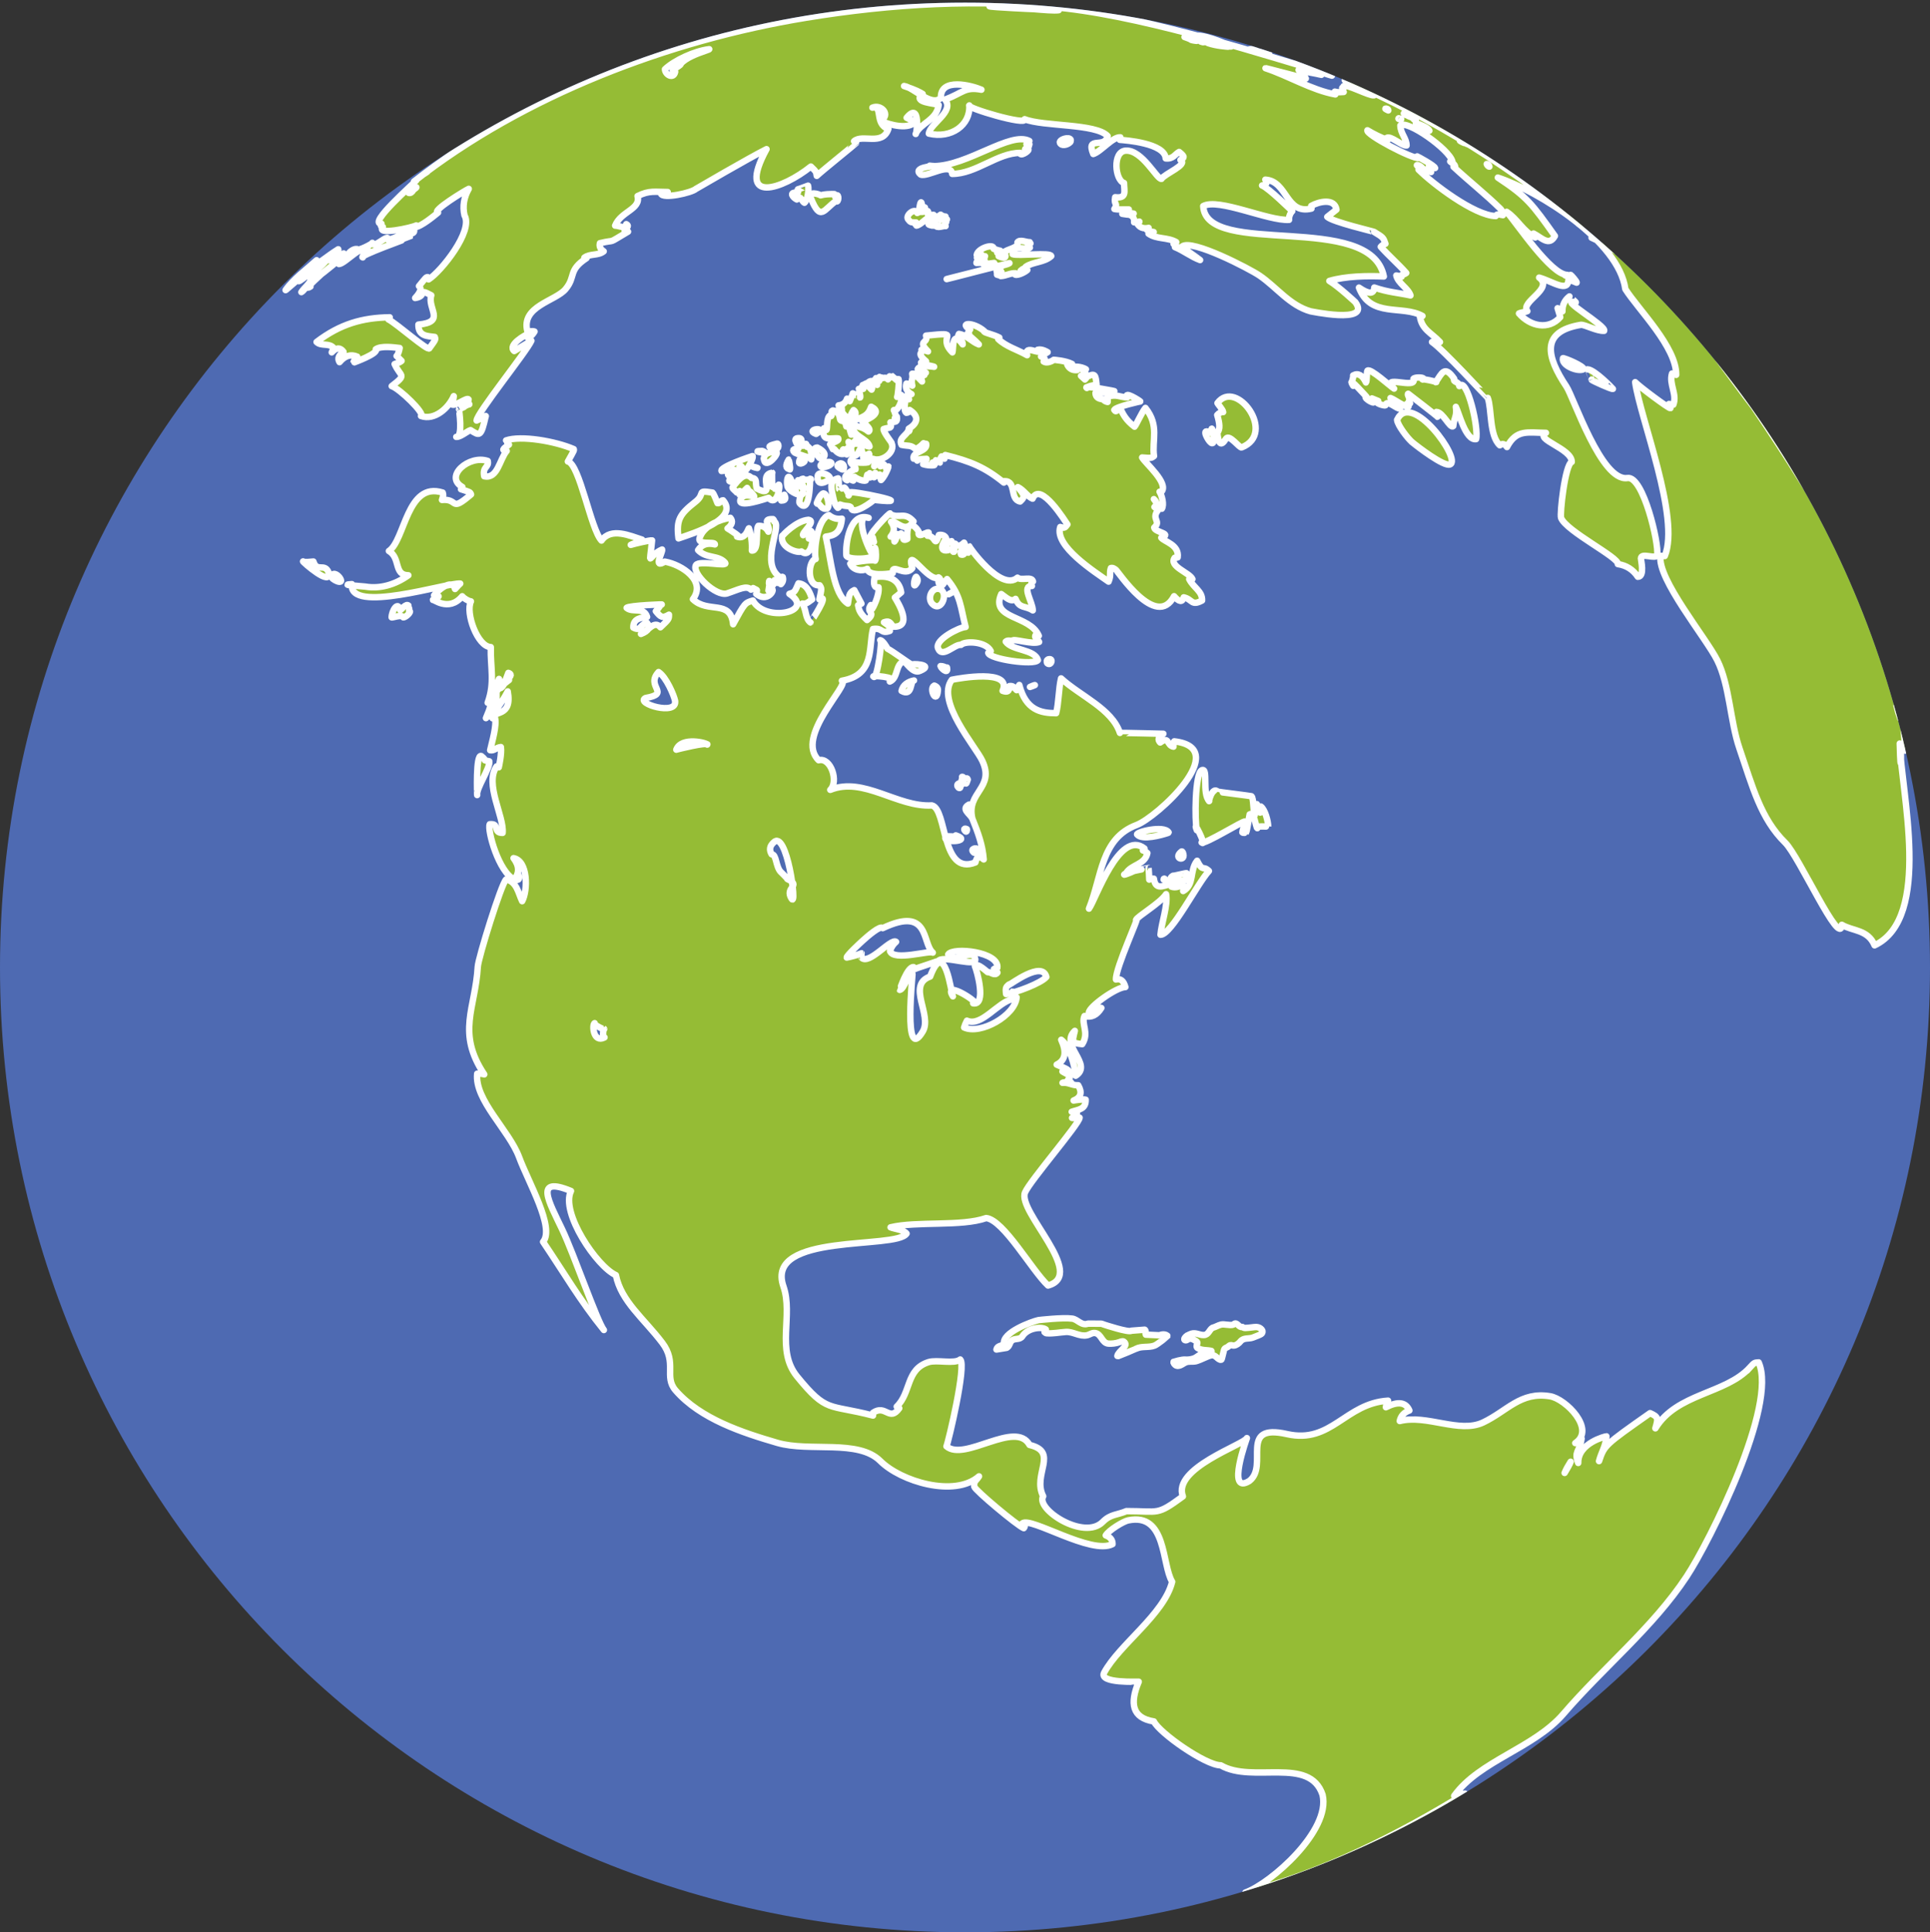 <?xml version="1.0" encoding="utf-8"?>
<!-- Generator: Adobe Illustrator 16.2.0, SVG Export Plug-In . SVG Version: 6.00 Build 0)  -->
<!DOCTYPE svg PUBLIC "-//W3C//DTD SVG 1.1//EN" "http://www.w3.org/Graphics/SVG/1.1/DTD/svg11.dtd">
<svg version="1.1" id="Layer_1" xmlns="http://www.w3.org/2000/svg" xmlns:xlink="http://www.w3.org/1999/xlink" x="0px" y="0px"
	 width="300px" height="300.41px" viewBox="-54.844 -56.043 300 300.41" enable-background="new -54.844 -56.043 300 300.41"
	 xml:space="preserve">
<rect x="-54.844" y="-56.043" width="300" height="300.41" fill="#333333" stroke="none"/>
<g>
	<defs>
		<path id="SVGID_1_" d="M245.156,94.37c0,82.839-67.157,149.997-149.999,149.997c-82.845,0-150.001-67.157-150.001-149.997
			c0-82.845,67.157-150.003,150.001-150.003C177.998-55.634,245.156,11.525,245.156,94.37z"/>
	</defs>
	<use xlink:href="#SVGID_1_"  overflow="visible" fill="#4E6AB2"/>
	<clipPath id="SVGID_2_">
		<use xlink:href="#SVGID_1_"  overflow="visible"/>
	</clipPath>
	
		<path clip-path="url(#SVGID_2_)" fill="#95BC35" stroke="#FFFFFF" stroke-linecap="round" stroke-linejoin="round" stroke-miterlimit="10" d="
		M118.841,154.761c0.151-0.817,1.93-1.585,0.98-2.235c-0.158-0.101-0.471,0.014-0.658,0.087c-0.541,0.203-1.265,0.271-1.701,0.232
		c-1.054-0.089-1.073-1.48-2.063-1.648c-0.485-0.085-0.852,0.261-1.292,0.352c-1.151,0.235-2.134-0.588-3.261-0.522
		c-1.002,0.065-1.987,0.283-2.998,0.207c-0.112-0.009-0.251-0.085-0.325-0.171c0.06-0.146,0.173-0.266,0.192-0.424
		c-0.626-0.47-2.794-0.269-3.638,1.056c-0.395,0.619-1.189,0.262-1.665,0.692c-0.309,0.283-0.302,0.768-0.648,1.021
		c-0.036,0.027-0.082,0.068-0.124,0.09l-1.597,0.262c0.146-0.637,0.823-0.52,1.185-0.841c-0.402-1.798,4.352-3.516,5.352-3.73
		c0.029-0.006,3.781-0.437,5.232-0.234c0.872,0.109,1.445,1.168,2.473,0.778l2.043,0.014c0.126,0.024,0.129,0.024,0.417,0.132
		c0.036,0.017,3.902,1.295,4.264,0.959l2.085-0.162c0.046,0.01,0.173,0.143,0.129,0.472c-0.017,0.088-0.007,0.221,0.037,0.302
		l2.101,0.095c0.006,0,0.778-0.334,1.242,0.068c-0.01,0.034,0.01,0.08,0.004,0.11c-0.004,0.009-1.525,1.245-1.972,1.419
		c-0.939,0.37-2.004,0.028-2.926,0.519c-0.01,0.008-2.59,1.083-2.73,1.119C118.94,154.785,118.881,154.769,118.841,154.761z
		 M132.205,154.302c-0.544,0.182-0.932,0.629-1.454,0.84c-0.05,0.017-0.116,0.041-0.168,0.054c-0.512,0.163-1.035,0.15-1.178,0.133
		c-0.473-0.056-1.809,0.329-1.818,0.334c-0.032,0.137-0.032,0.137,0.046,0.257c0.271,0.402,0.516,0.383,0.648,0.375
		c0.025-0.007,0.066-0.009,0.096-0.015c0.405-0.056,0.695-0.343,1.051-0.504c0.531-0.246,1.112-0.063,1.653-0.202
		c0.073-0.02,0.17-0.055,0.239-0.078c0.548-0.187,1.064-0.466,1.602-0.674c0.692-0.268,0.936-0.233,1.387,0.186
		c0.153,0.135,0.461,0.415,0.671,0.339c0.08-0.026,0.08-0.026,0.435-1.5c0.089-0.368,0.465-0.365,0.682-0.56
		c0.217-0.198,0.281-0.256,0.614-0.171c0.332,0.085,0.692-0.054,1.066-0.402c0.056-0.062,0.136-0.144,0.189-0.205
		c0.512-0.641,1.313-0.358,1.95-0.611c1.422-0.552,1.422-0.552,1.485-0.922c0.031-0.193-0.355-0.814-1.236-0.707
		c-1.584,0.192-1.584,0.192-1.899-0.018c-0.539,0.164-0.831-0.868-1.312-0.429c-0.088,0.073-0.225,0.199-1.107,0.083
		c-0.416-0.052-0.604-0.073-0.874-0.024c-0.469,0.106-0.869,0.388-1.329,0.499l-0.007,0.006c0,0-0.003,0-0.025,0.009
		c-0.495,0.303-0.592,1.076-1.312,1.112c-0.655,0.042-1.255-0.422-1.929-0.212c-0.419,0.142-0.642,0.273-0.646,0.273
		c-0.314,0.197-0.573,0.533-0.443,0.691c0.075,0.094,0.272,0.112,0.479-0.034c0.207-0.146,0.487-0.255,1.019,0.045
		c0.56,0.316,0.537,0.396,0.441,0.685c-0.038,0.115-0.141,0.419,0.076,0.563c0.658,0.426,1.434,0.293,2.152,0.455
		c0.006,0.013,0.02,0.044,0.029,0.059C133.116,154.417,132.617,154.166,132.205,154.302z M-1.953,33.897
		C-2.15,33.514-3,32.715-3.315,33.552C-3.506,34-1.289,35.025-1.953,33.897C-1.979,33.846-1.918,33.957-1.953,33.897z M-3.784,32.9
		c-0.641-1.46-1.796,0.085-2.344-1.644h-0.003c-0.351,0.021-1.381,0.177-1.603-0.018C-7.872,31.252-3.21,35.374-3.784,32.9
		C-3.807,32.848-3.778,32.927-3.784,32.9z M25.461,80.736c0.456,0.04,0.509-0.303,0.16-1.03c-0.121,0.331-0.236,0.662-0.355,0.994
		C25.365,80.703,25.39,80.703,25.461,80.736C25.599,80.798,25.39,80.703,25.461,80.736z M-1.569-15.487
		c-0.517,0.069-0.712,0.234-0.586,0.495c0.99-0.089,3.544-3.163,4.521-2.186c-0.025,0.563-0.88,0.528-0.818,1.15
		c-0.858-0.171,7.282-3.07,7.303-3.118c-0.041-0.062-0.041-0.062-0.2-0.112c-0.153-0.578,0.896-0.306,0.886-0.902
		c-1.612,0.14-2.563,1.091-4.066,1.395c0.159-1.149-2.274,1.537-2.44,0.476c0.343-0.029-2.374,1.449-2.403,0.963
		c-0.528-0.077-1.336,0.567-1.341,0.875c0.107,0.028,0.225,0.015,0.334,0.044C-0.453-16.218-1.261-15.666-1.569-15.487
		C-2.064-15.2-1.261-15.666-1.569-15.487z M169.76-35.985l0.608,0.349C170.147-35.764,169.918-35.894,169.76-35.985z
		 M169.574-36.091l0.186,0.106C169.671-36.036,169.598-36.078,169.574-36.091z M8.743,38.953c0.097,0-0.043-0.782-0.063-0.813
		c-0.392-0.496-1.193,0.717-1.331,0.665c-0.33-1.498-1.316,0.121-1.316,1.13c0.021,0.119,1.6-0.519,1.808,0
		C8.258,39.963,9.243,38.942,8.743,38.953C8.673,38.953,8.87,38.95,8.743,38.953z M-6.632-11.593
		c-0.011,0.048,0.005,0.079,0.05,0.094c-1.753,1.071,2.903-2.941,1.334-1.653c0.326-0.247,4.004-3.021,3.832-3.488
		c-0.497,0.533-1.095,0.891-1.793,1.072c0.065-0.122,0.208-0.205,0.223-0.362c-0.233,0.103-0.383,0.368-0.675,0.355
		c0.339-0.404,0.865-0.621,1.113-1.118c-0.077,0.024-0.137,0.083-0.225,0.075c0.419-0.166,0.589-0.39,0.508-0.673
		c-1.571,0.981-2.975,2.159-4.539,3.152c0.081-0.125,0.231-0.202,0.264-0.358c-0.222,0.168-0.222,0.168-0.267,0.188
		c0.003-0.005,0.443-0.542,1.181-1.277c-1.54,1.409-3.619,2.918-4.827,4.646c0.026-0.024,0.059-0.059,0.088-0.081
		c-0.01,0.015-0.022,0.037-0.032,0.054c1.768-1.535,1.768-1.535,2.233-1.865c-0.321,0.371-0.321,0.371-0.321,0.433
		c0.036-0.026,0.091-0.052,0.135-0.068c-0.013,0.045-0.029,0.099-0.047,0.139c0.367-0.066,2.913-2.247,2.981-2.307v-0.003
		c-0.018,0.014,1.29-1.026,1.409-1.063c-0.709,1-2.126,1.832-2.639,2.896c0.036-0.024,0.096-0.041,0.14-0.049
		c-0.022,0.054,0.002,0.081,0.075,0.08c-0.253,0.879-1.102,1.43-1.567,2.147C-7.515-10.887-7.171-11.822-6.632-11.593z
		 M155.413,3.792c-1.008-1.719,2.402,2.143,2.134,1.834c-0.739,0.123,2.117,1.787,0.863,0.272l0.978,0.399
		c-0.848,0.222,0.897,0.802,1.123,0.669c0.162-1.02,1.86,0.675,2.278,0.507c-0.396-0.708-1.096-0.78-1.495-1.637
		c0.672,0.243,2.236,1.458,2.809,1.319c-0.021-0.176-0.224-0.26-0.227-0.446c1.028,0.052-0.049-0.206,0.419-0.646
		c-0.358-0.833-0.358-0.833-0.254-0.89c0.127,0.105,4.738,3.625,4.579,3.604c-0.328-0.297-0.393-0.557-0.192-0.779
		c1.027,0.014,2.149,2.673,2.621,2.201c0.14-1.365,0.624-1.539,0.402-2.989c0.465,0.845,1.505,5.27,3.145,5.019
		c0.468-1.592-1.418-9.793-2.606-8.243c-0.152-0.856-0.997-0.516-0.797-1.148c-1.5-2.156-1.889-0.888-2.867,0.538
		c0.676,0-2.665-0.676-2.017-0.411c0.039-0.045,0.079-0.117,0.096-0.183c-0.181-0.197-1.39-0.195-1.548,0.077
		c0.661,1.744-5.342-0.819-3.002,1.514c-0.596-0.357-3.678-3.208-4.141-2.792c-0.148,0.134-0.063,1.673-0.235,1.838
		c-0.565-1.157-1.23-1.521-1.994-1.093C155.558,2.819,155.125,3.292,155.413,3.792C155.76,4.383,155.125,3.292,155.413,3.792z
		 M164.671,12.711c0.863,0.721,4.886,3.802,5.854,3.457c1.951-0.65-5.997-11.648-8.204-6.945
		C162.359,10.023,163.993,12.155,164.671,12.711C164.837,12.849,164.21,12.333,164.671,12.711z M188.109-0.356
		c-0.298,1.142,2.388,2.196,3.213,1.701C191.378,0.877,188.439-0.371,188.109-0.356C188.106-0.344,188.323-0.365,188.109-0.356z
		 M11.187-29.081c0.135-0.079,0.265-0.167,0.388-0.264C11.571-29.345,11.302-29.161,11.187-29.081z M11.133-29.046
		c0.008-0.005,0.034-0.022,0.054-0.036l-0.073,0.045L11.133-29.046z M239.957,53.666c0.154,0.686,0.353,1.359,0.595,2.02
		C240.252,54.578,240.206,54.438,239.957,53.666C239.96,53.676,240.206,54.438,239.957,53.666z M134.517-49.287
		c0.304,0.009,0.599,0.063,0.885,0.163c-0.306-0.041-0.612-0.067-0.92-0.08c0.013,0.034,0.069,0.034,0.064,0.083
		c1.587-0.87-1.52,0.035-0.922-0.252C133.19-49.642,134.747-49.273,134.517-49.287C134.833-49.265,134.309-49.3,134.517-49.287z
		 M192.58,3.021c0.026,0.088,3.035,1.475,3.286,1.397c0.018-0.006-2.875-3.042-3.972-3.042
		C191.895,1.368,192.443,2.719,192.58,3.021C192.585,3.037,192.509,2.865,192.58,3.021z M105.217-18.395
		c-0.482,0.048-1.551-0.503-1.908,0.033c0.301,0.892-1.705,1.032-2.189,1.608c0.231,0,0.888,1.268-0.736,0.538
		c0.194-0.242,0.118-0.427-0.229-0.554c0.464-0.293,0.464-0.293,0.469-0.302c0.064,0.066-0.841-0.227-1.007-0.282
		c0.102-0.906-2.48-0.106-2.639,0.948c0.256-0.011,0.507-0.094,0.766-0.038c-0.612,0.227-0.612,0.227-0.658,0.269
		c0.044,0.126-0.081,0.063-0.081,0.192c0.441,0.04,0.814-0.313,1.264-0.226c-0.197,0.189-0.593,0.083-0.669,0.451
		c0.2-0.011,0.384-0.098,0.584-0.086c-0.193,0.106-0.427,0.124-0.598,0.274c0.033,0.016,0.082,0.052,0.1,0.086
		c-0.5-0.06-0.749,0.046-0.749,0.318c0,0,1.188-0.038,1.473-0.05c-0.137,0.088-0.309,0.109-0.419,0.241
		c0.568-0.036,1.134-0.099,1.696-0.187c-0.075,0.132-0.222,0.187-0.318,0.301c0.181,0.06,0.354-0.067,0.534-0.015
		c-0.298-0.006-0.447,0.1-0.447,0.319c2.087-0.356-18.959,4.872,2.604-0.577c-0.449,0.29-1.041,0.249-1.47,0.591
		c0.015,0.006,0.038,0.018,0.054,0.028c-0.167,0.117-0.397,0.11-0.545,0.27c0.174,0.091,0.371-0.089,0.545,0.033
		c-0.446,0.24-0.446,0.24-0.569,0.355c0.247,0.051,0.506,0.024,0.751,0.1c-0.215,0.123-0.447,0.208-0.697,0.254
		c0.03,0.012,0.069,0.041,0.093,0.072c-0.029,0.029-0.065,0.062-0.085,0.095c0.202,0.111,0.438,0.041,0.646,0.114
		c-0.055,0.009-0.08,0.041-0.076,0.096c0.795-0.011,1.509-0.499,2.321-0.435c-0.124,0.051-0.124,0.051-0.186,0.098
		c0.173,0.452,1.603-0.221,2-0.606c-0.349-0.016-0.648,0.411-1.024,0.106c0.78-0.74,1.149-0.121,0.778-0.601
		c1.113-0.789,2.878-0.658,3.967-1.662c0.007-0.624-5.231,0.026-5.993-0.301c0-1.693,2.115-0.489,2.672-1.013
		c-0.298-0.088-0.298-0.088-0.36-0.181c0.063-0.238,0.305-0.311,0.45-0.477C105.197-18.354,105.304-18.295,105.217-18.395
		C105.168-18.39,105.23-18.38,105.217-18.395z M111.567-34.06c0.358-1.045-2.546-0.186-1.407,0.484
		C110.672-33.34,111.472-33.766,111.567-34.06C111.652-34.307,111.472-33.766,111.567-34.06z M86.411,10.599
		c-0.049,0.986-1.698,1.359-1.118,2.516c1.135,0.249,1.356-0.046,2.204,0.681c0.571-0.34,0.734-0.42,1.215-0.933
		c0.033,0.07,0.328,0.085,0.406,0.096c0.27,1.227-2.249,1.188-1.942,2.312c0.255-0.145,0.44-0.045,0.554,0.296
		c0.152-0.301,1.139-0.225,1.44-0.279c0,0.236,0,0.236-0.523,0.833c0.485,0.17,1.342,0.26,1.735,0.152
		c-0.109-0.096-0.225-0.269-0.271-0.402c0.145-0.008,0.345,0.05,0.471,0.127c-0.003-0.145,0.016-0.349,0.045-0.497
		c0.007,0,0.007,0,0.613,0.386c-0.036-0.285-0.052-0.399,0.269-0.971c0.111,0.132,0.301,0.282,0.455,0.358
		c0-0.176,0.054-0.417,0.122-0.575c3.871,0.959,6.154,1.883,9.108,4.288c0.022-0.068,0.059-0.16,0.085-0.229
		c1.95-0.041,0.746,2.845,2.45,3.168c0.943-0.863,0.525-1.079-0.354-2.238c0.932,0.459,1.465,1.464,2.285,1.798
		c1.175-2.882,5.225,3.751,5.418,4.002c-0.427,0.601-0.505,0.577-1.112,0.396c-0.988,2.964,5.401,6.999,7.509,8.499
		c0.426-1.019,0.087-1.307,0.358-2.111c0.291-0.046,0.291-0.046,0.739,0.239c0.284,0.114,6.286,9.459,9.082,4.136
		c0.797,0.915,1.297,0.974,1.5,0.176c1.392,0.31,1.146,1.411,2.853,0.495c0.064-1.468-1.297-1.938-1.997-3.323
		c0.148,0.018,0.347,0.015,0.497-0.008c-0.406-0.994-3.739-1.979-2.748-3.317c0.134,0.024,0.325,0,0.456-0.055
		c0.27-1.979-2.082-2.427-2.55-3.064c1.832-0.645-0.985-0.813-1.097-1.565c1.179-1.054-0.589-1.305,0.66-2.792
		c-0.2-0.155-0.443-0.238-0.625-0.417c0.403-0.278,0.374-0.685-0.087-1.222c0.534,0.399,0.415,1.337,1.236,1.494
		c0.386-0.591,0.033-2.018-0.349-2.641c0.083,0.008,0.199,0.017,0.28,0.024c1.233-1.34-2.579-4.527-2.992-5.35
		c1.415,0.13,1.487,0.068,1.844-0.217c-0.344-2.499,0.873-4.719-1.331-7.489c-0.57,0.665-1.482,2.742-1.694,2.917
		c-1.305-1-1.683-1.759-2.212-2.795c-0.556-0.058-0.544,0.756-0.936,0.186c0.271-0.506,4.207-1.373,4.044-1.311
		c-0.024-0.082-2.625-1.734-2.017-0.627c-1.229-0.046-1.733-0.579-3.064-0.089c-0.056,0.267,0.065,0.526,0.005,0.792
		c-0.173-0.02-0.412-0.125-0.551-0.248c0.056-0.05,0.125-0.117,0.178-0.163c-1.006,0.024-1.51-0.305-1.514-0.987
		c2.677-0.108,2.677-0.108,2.84-0.282c0.873,0.098-5.003-1.019-4.184-0.489c0.012-0.302,1.176-0.417,1.51-0.545
		c-0.166-1.505-0.198-1.821-1.517-1.199c-0.054,0.164-0.151,0.306-0.291,0.425c-0.046-0.029-0.046-0.029-0.614-0.57
		c0.479-0.011,0.479-0.011,0.731-0.216c-0.023-0.256-0.023-0.256-0.421-0.632c0.142-0.106,0.292-0.159,0.451-0.158
		c0-0.008-0.001-0.014,0.007-0.016c-0.394-0.254-1.321-0.515-2.031-0.352c0.22,0.16,0.479,0.277,0.671,0.474
		c-0.708,0.073-1.219-0.199-1.531-0.816c0.578-0.033,0.578-0.033,0.736-0.132c-1.034-0.535-2.836-0.648-2.853-0.648
		c-0.319,0.264-1.123,0.582-1.563,0.272c0.361-0.281,0.225-0.544-0.41-0.789c0.073-0.078,0.073-0.078,1.026-0.666
		c-0.01-0.003-0.872-0.561-1.536-0.378c0.688,0.994-2.18-0.96-1.65,0.847c-1.507-0.862-3.289-1.342-4.495-2.514
		c0.054-0.07,0.123-0.16,0.172-0.228c-0.887-0.481-2.628-0.818-2.328-0.989c-1.701-1.488-4.051-1.354-2.214-0.257
		c-0.267,0.191-0.321,0.402-0.165,0.632c-0.081,0.018-0.194,0.039-0.275,0.052c0.01,0.008,1.284,1.059,1.793,1.629
		c-1.097-0.416-1.874-1.438-3.089-1.632c-0.458,0.8,0.605,0.76,0.585,1.623c-1.737-2.41-1.41,0.736-1.6,1.243
		c-2.612-2.57,1.865-3.212-4.101-2.603c0.41,1.266-1.446,0.69,0.311,2.458c-0.334-0.124-0.684-0.161-1.018-0.26
		c0.583,0.409-1.083,0.291,0.71,1.795c-2.339,0.246,1.3,0.753,1.257,0.854c0.25,0.064-2.208-0.44-2.554,0.357
		c0.406,0.228,0.881,0.3,1.268,0.567c-0.199,0.037-0.275,0.154-0.228,0.352c-0.802-0.416-1.163-0.29-1.325-0.238
		c0.846,0.628,0.846,0.628,0.959,1.246c-1.212-1.241-1.212-1.241-1.533-1.206c0.169,0.972-0.225,0.783,0.016,1.857
		c-0.402-0.255-0.402-0.255-0.907-0.329c-0.233,0.672,0.028,1.222,0.787,1.647c-0.708,0.344-0.96-0.225-0.389,0.795
		c-0.119-0.106-0.318-0.213-0.476-0.218c-0.088,0.384-0.437,2.014,0.065,2.323c0.316-0.02,0.484-0.166,0.505-0.44
		C88.211,8.768,87.639,9.885,86.411,10.599C86.362,11.585,86.753,10.401,86.411,10.599z M133.107,11.158
		c-1.272-0.67-0.139,1.363,0.291,1.634c1.01,0.655,0.02-3.766,0.02-1.585C133.421,11.238,133.392,11.297,133.107,11.158
		C133.088,11.149,133.392,11.297,133.107,11.158z M86.292-21.979c0.384,0.515,0.45,0.512,1.254,0.518
		c0.313,0.813-0.629-0.125,0.165,0.235c0.033,0.112-0.078,0.166-0.101,0.257c0.737-0.122,1.54-1.289,2.164-1.289
		c-0.134,0.179-0.383,0.252-0.441,0.495c0.147,0.011,1.282-0.454,1.254-0.661c-0.222-0.094-0.407,0.154-0.313-0.218
		c-1.487,0.054,0.004,0.038-0.893-0.093c0.285-1.081-0.697-0.096-1.17-0.428c0.418-0.038,0.657-0.246,0.715-0.624
		c-0.145-0.139-0.272,0.129-0.427,0.073c0.03,0.143-0.118-2.295-0.482,0.372c0.254,0.104,0.16,0.24-0.283,0.407
		C87.372-23.805,85.891-22.595,86.292-21.979C86.365-21.881,86.285-21.989,86.292-21.979z M134.361,8.477
		c0.375,1.278,0.506,2.22,0.01,2.756c0.186,1.663,0.532,2.268,1.362,0.919c0.525-0.746,2.097,1.496,2.426,1.364
		c5.525-2.161-0.859-10.815-3.76-6.899c-0.021,0.063,0.886,1.078,0.886,1.406C134.955,7.991,134.591,8.191,134.361,8.477
		C134.448,8.773,134.472,8.339,134.361,8.477z M19.327,67.563c-0.214-0.955,2.094-4.288,1.882-5.249
		c-1.32-0.314-0.088,0.127-1.238-0.82C19.076,61.106,19.335,67.608,19.327,67.563C19.384,67.818,19.291,67.378,19.327,67.563z
		 M240.455,59.552c0.188,7.369,5.098,27.11-3.914,31.375c-1.042-2.49-3.447-2.2-5.091-3.195c-0.211,3.735-6.641-10.651-8.798-12.765
		c-3.818-3.743-5.076-8.697-7.119-14.673c-1.451-4.245-1.525-9.846-3.448-13.69c-1.744-3.488-9.372-12.686-8.814-16.224
		c0.197,0.008,0.462,0.02,0.658,0.024c2.431-5.91-3.836-21.486-4.598-27.034c0.698,0.735,5.223,4.103,5.472,4.045
		c-0.064-0.195-0.157-0.455-0.223-0.647c0.207,0.028,0.479,0.072,0.681,0.101c0.619-1.644-0.713-3.206-0.202-4.843
		c0.192,0.062,0.448,0.147,0.643,0.208c0.056-4.314-5.89-10.162-7.903-13.334c-1.008-7.477-13.518-15.244-19.819-17.332
		c4.556,3.007,5.298,4.055,8.872,9.076c-0.904,1.675-2.074,0.248-3.32-0.379c0.08,0.184,0.183,0.43,0.263,0.611
		c-1.876-0.909-2.76-2.886-4.452-3.99c1.55,1.723,6.868,9.809,9.433,9.809c-0.979-0.02,0.311,0.337,0.515-0.005
		c0.052,0,1.005,1.046,0.935,1.212c-0.434-0.16-0.854-0.349-1.261-0.567c0,2.233-2.401,0.396-4.564-0.22
		c2.35,1.757-2.998,3.745-1.833,5.216c-0.415,0.19-0.891,0.16-1.3,0.36c1.752,2.013,4.6,2.623,6.409,0.577
		c-0.031-0.15-0.031-0.15-0.409-1.396c0.236,0.13,0.537,0.329,0.753,0.492c-0.031-0.962,0.332-1.737,1.091-2.323
		c-0.004-0.001,1.117,0.969,0.973,0.93c-3.022-0.812,4.823,3.658,4.418,4.419c-1.136,0.067-2.998-0.979-3.604-0.932
		c-6.301,1.03-5.384,4.918-2.256,9.6c1.091,1.625,5.438,14.815,9.467,14.22c2.478-0.439,4.957,10.302,4.638,11.943
		c-0.155,0.796-2.525-0.454-2.525,0.575c-0.009,0.171,0.636,2.835-0.48,2.835c-0.738-1.113-1.774-1.772-3.108-1.976
		c0.24-1.011-8.046-5.124-8.822-7.182c-0.225-0.596,0.616-8.331,1.654-8.7c0.025-2.108-5.889-3.494-4.009-4.521
		c-2.817-0.015-4.581-0.615-6.059,2.211c-0.353-0.512-0.722-0.602-1.107-0.272c-1.658-1.478-1.242-5.707-1.879-7.372
		c-0.033,0.017-6.991-7.59-8.663-8.691c0.41-0.122,0.826,0.021,1.234,0.003c-1.311-1.42-2.813-1.917-3.116-3.96
		c0.119-0.027,0.278-0.062,0.401-0.088c-3.159-1.764-8.082,0.363-9.874-4.413c1.524,1.047,2.317,1.043,2.38-0.011
		c2.091,0.735,3.874,0.837,5.629,1.227c-0.375-1.155-1.934-1.864-2.206-3.1c0.251,0.039,0.583,0.116,0.824,0.186
		c-0.168-0.426,0.238-0.191,0.722-0.575c-1.351-1.512-2.655-2.611-3.962-4.073c0.156-0.207,0.478-0.395,0.727-0.469
		c-0.331-0.961-0.339-0.979-1.76-1.844c0.019-0.045-6.447-1.548-7.283-2.338c0.477-0.376,0.952-0.752,1.429-1.129
		c-0.277-1.805-2.712-1.265-3.918-0.577c0.01,0.125,0.029,0.292,0.039,0.416c-4.015,0.993-3.702-4.262-7.176-4.495
		c0.391,0.45,0.223,0.752-0.504,0.907c0.958,0.336,4.654,3.964,4.686,3.995c-0.313,0.289-0.557,0.929-0.495,1.347
		c-3.212,0.202-10.953-3.435-13.339-2.144c0.403,8.111,26.053,0.714,28.072,10.946c-2.576-0.109-5.908-0.061-8.468,0.697
		c1.458,0.878,4.031,3.29,4.041,3.301c2.552,3.521-7.333,1.318-6.93,1.43c-3.279-0.914-5.281-3.738-7.97-5.57
		c-1.501-1.026-10.509-5.721-12.016-4.524c0.856,0.795,1.867,1.396,2.784,2.113c-1.387-0.505-2.548-1.458-3.908-2.008
		c0,0,0,0,0.217-0.245c-0.129-0.075-0.3-0.174-0.429-0.248c0.125-0.082,0.29-0.194,0.415-0.282
		c-1.365-0.795-3.028-0.412-4.311-1.319c0.243-0.08,0.565-0.178,0.807-0.25c-0.871-0.145-0.871-0.145-1.212-0.499
		c0.127-0.044,0.295-0.106,0.422-0.151c-0.849,0.193-1.458-0.061-1.829-0.762c0.113-0.064,0.273-0.153,0.393-0.212
		c-0.241,0.062-0.577,0.114-0.824,0.111c0.106-0.892-0.505-1.331-1.833-1.318c1.188,0.205,1.342,0.137,1.766-0.038
		c-1.183-0.137-1.183-0.137-1.727-0.414c0.302-0.01,0.705-0.094,0.978-0.228c-0.751-0.029-1.506,0.065-2.247-0.075
		c0.635-0.941-0.132-0.536,0.123-1.833c1.872,0.23,1.392-0.942,1.376-2.209c-1.408-0.421-1.82-4.901,0.265-5.027
		c2.564-0.154,4.866,4.514,5.561,4.387c0.487-0.809,4.211-2.229,2.944-2.94c0.508-0.333,0.844-0.435-0.204-1.246
		c-0.647,0.341-0.908,1.127-2.088,1.005c-0.135-2.386-6.314-2.825-7.129-2.887l0.078-0.394c-1.21-0.081-3.015,2.226-4.208,2.597
		c-1.184-2.928,1.821-0.728,2.231-2.792c-1.802-1.969-9.992-1.463-12.896-2.618c0.44,1.077-9.202-1.791-8.604-2.149
		c0.2,3.059-2.815,5.222-6.29,4.386c0.188-1.587,4.035-3.415,2.517-5.293c2.807-1.03,3.034-2.024,5.656-1.531
		c-1.563-0.669-6.416-1.931-6.296,1.268c-1.44,1.475-4.227-1.631-5.728-1.841c1.903,0.622,2.496,0.992,2.894,1.235
		c-1.793,1.365,2.14,1.454,2.486,1.715c-0.338,2.417-2.825,2.757-3.581,4.502c0.148,0.305,0.848-5.248-1.399-2.517
		c1.047,0.535,0.787,0.263,1.314,0.562c-0.809,1.32-3.894,0.634-5.405-0.125c1.708-0.801,0.164-2.616-1.231-2.009
		c1.717-0.4,0.249,2.561,2.482,3.313c-0.915,2.704-4.068,0.736-5.332,1.906c0.149-0.025,0.256,0.072,0.319,0.292
		c-0.001,0.049-5.463,4.446-6.12,5.094c-0.098-0.663-0.098-0.663-0.916-1.45c-4.343,3.492-11.671,6.075-6.893-2.703
		c-2.668,1.334-10.986,6.188-10.986,6.188c-0.647,0.597-5.153,1.608-5.428,0.718c0.694-0.195,0.694-0.195,1.056-0.241
		c-1.981,0-2.851-0.286-4.687,0.632c0.549,2.057-2.61,2.369-3.483,4.591c0.631-0.004,1.646,0.613,1.729-0.228
		c0.904,0.442-1.17,1.118,0.275,1.165c-3.538,2.09-1.595,1.122-4.368,1.793c-0.135,0.502,0.06,0.925,0.585,1.268
		c-0.874,0.71-2.115,0.318-3.004,0.98c0.103,0.023,0.233,0.054,0.335,0.079c-2.935,1.929-1.613,2.847-3.259,4.814
		c-1.571,1.877-6.953,2.643-5.934,6.561c0.372,0.059,0.748-0.101,1.113,0.039c-0.53,0.869-0.886,0.872-1.146,0.876
		c0.086-0.187,0.217-0.43,0.333-0.604C26.769-3.973,24-2.383,25.093-1.47c0.888-0.533,1.776-1.067,2.664-1.6
		c-0.711,1.651-8.514,11.31-8.514,12.407c-0.16,0.021,1.591-0.607,1.419-0.708c-0.741,3.32-0.938,3.1-2.364,2.202
		c-0.523,0.155-1.583,1.102-2.222,1.048c1.1,0.124,0.411-4.321,0.429-4.285c-0.049,0.04,1.574-0.745,1.604-0.785
		c-0.16,0.216-0.206-0.964-0.117-0.74c-0.196-0.44-2.006,1.092-2.6,0.771c0.125-0.381,0.292-0.953,0.295-1.295
		c-0.8,1.857-2.972,3.818-5.088,3.087c0.695-0.353-3.378-4.296-4.556-4.646c2.443-1.89,1.39-1.35,0.453-3.429
		c0.807-0.28,0.807-0.28,1.079-0.495C7.302-0.178,7.08-0.464,6.801-0.699c0.26-0.233,0.413-0.879,0.478-1.237
		C6.353-2.047,4.39-2.322,3.568-1.745c0.516,0.659-3.542,2.108-3.468,2.083C0.115,0.143,0.115,0.143,0.673-0.6
		c-0.999-0.426-1.912-0.14-2.74,0.86c-0.351-0.567-0.143-1.1,0.624-1.598c-0.52-0.725-1.131-0.7-1.836,0.075
		c0.083-0.2,0.208-0.461,0.319-0.65c-0.692-0.888-1.936-0.234-2.677-0.963c3.65-2.79,7.147-3.782,11.371-3.836
		c-0.062,0.096-0.15,0.23-0.207,0.326c1.271,0.635,6.228,5.04,6.373,4.477c0.991-1.364,0.991-1.364,0.837-1.748
		c-1.043-0.146-2.583-0.059-2.543-1.922c4.322-0.418,1.343-2.464,2-4.555c-2.232-1.197-0.541,0.118-2.507,0.422
		c0.347-0.376,1.243-1.398,0.591-1.851c1.111-1.377,1.111-1.377,1.349-1.396c0.045,0.109,0.106,0.248,0.153,0.352
		c1.929-1.22,6.989-7.515,5.578-9.955c-0.325-1.407-0.088-2.807,0.66-4.12c-0.461,0.187-5.948,3.527-4.77,3.69
		c-0.479,0.388-2.636,2.219-3.628,2.276c0.073-0.088,0.165-0.202,0.236-0.285c-0.554,0.337-6.354,1.624-5.188,0.241
		c-0.328-0.052-0.4-0.221-0.217-0.507c-2.208,0.065,5.013-6.224,5.399-6.715c-0.107,0.05-0.243,0.114-0.347,0.161
		c17.082-13.406,39.658-21.973,60.915-25.464c13.258-2.178,27.097-3.02,40.477-1.444c13.658,1.609,31.826,7.593,40.575,10.109
		c0.236,0.116,0.478,0.223,0.72,0.335c-0.619-0.16-1.215-0.393-1.834-0.554c0.042,0.063,0.095,0.151,0.137,0.213
		c-0.512-0.149-1.005-0.344-1.479-0.586c0.068,0.021,0.165,0.047,0.238,0.066c-1.809-0.754-1.809-0.754-1.828-0.759
		c1.042,0.506,2.108,0.936,3.131,1.494c-1.179-0.287-2.383-0.427-3.546-0.754c0.335,0.478,0.888,0.771,1.124,1.336
		c-6.234-1.624-6.234-1.624-6.266-1.611c3.556,1.166,7.146,3.396,10.856,4.075c-0.023-0.13-0.056-0.303-0.083-0.432
		c0.435,0.107,0.435,0.107,1.38,0.054c-0.14-0.232-0.07-0.363-0.23-0.637c0.041-0.125,0.182-0.031,0.27-0.059
		c-0.029-0.038-0.075-0.065-0.098-0.109c0.148,0,0.078,0.003,0.052-0.11c0.465-0.37,4.013,1.559,4.718,1.434
		c-1.516-0.784-3.031-1.568-4.547-2.353c13.966,5.931,26.314,13.867,38.026,23.517c-0.97-0.749-0.97-0.749-1.728-1.223
		c2.479,1.929,2.479,1.929,2.762,2.461c-0.209-0.082-0.485-0.184-0.694-0.264c10.431,4.602,18.473,17.612,25.178,26.275
		c9.949,14.722,23.022,35.211,23.553,53.457C241.123,60.267,240.77,59.811,240.455,59.552
		C240.625,66.195,240.77,59.811,240.455,59.552z M9.403-26.51c0.487-0.368,0.481-0.386,0.473-0.417
		c-0.596,0.073-0.99,0.364-1.183,0.873C8.969-25.986,9.205-26.138,9.403-26.51C9.89-26.879,9.025-26.229,9.403-26.51z M54.716-48.12
		c0.634-0.22,0.64-0.228,0.681-0.277c-2.228,0.267-5.399,1.716-6.878,3.118c0.022,0.859,1.339,1.607,1.585,0.396
		c-1.163-0.166,0.636-0.734,0.868-1.192c-0.01-0.01-0.024-0.022-0.034-0.031C51.769-47.066,53.54-47.712,54.716-48.12
		C55.349-48.34,54.039-47.885,54.716-48.12z M105.762-54.636c1.601,0.137,3.252,0.277,3.959,0.179
		c-2.368-0.783-8.363-0.928-10.747-0.604C99.077-54.932,106.317-54.59,105.762-54.636C107.363-54.5,102.504-54.912,105.762-54.636z
		 M131.285-49.696c-0.306-0.202-0.907-0.093-1.106-0.388c0.003-0.013,0.003-0.013,0.037-0.034c-0.305-0.142-0.616-0.199-0.934-0.173
		c0.331,0.111,0.656,0.237,0.977,0.376c-0.007,0.006-0.01,0.013-0.014,0.023c0.02,0.05,0.093,0.071,0.146,0.07
		C130.764-49.72,131.238-49.673,131.285-49.696z M136.043-48.785c0.116-0.189,0.312,0.018,0.461-0.023
		c-1.034-0.627-4.935-2.142-5.783-1.561c0.036,0.086,0.102,0.142,0.238,0.256c-0.176,0.059-0.354-0.008-0.526,0.006
		c2.403,0.96,1.712,0.128,1.37,0.523c0,0,0.383,0.144,0.5,0.106c-0.003-0.008-0.016-0.018-0.022-0.028
		c0.351-0.004,0.684,0.058,0.997,0.186c-0.112,0.022-0.222-0.063-0.337-0.024C134.245-48.887,136.032-48.785,136.043-48.785
		C136.159-48.974,136.032-48.785,136.043-48.785z M139.407-48.379c0.139,0.106,1.053,0.354,1.134,0.272
		C140.493-48.29,139.593-48.434,139.407-48.379C139.546-48.273,139.507-48.408,139.407-48.379z M141.107-48.063
		c0.01,0.005,1.238,0.43,1.329,0.391C142.281-47.63,141.337-48.178,141.107-48.063C141.116-48.058,141.11-48.065,141.107-48.063z
		 M176.327-30.53c-0.056-0.026-0.065-0.018-0.072-0.015c0,0.128,0.28,0.426,0.412,0.407
		C176.625-30.331,176.512-30.462,176.327-30.53C176.272-30.555,176.415-30.486,176.327-30.53z M173.281-33.715
		c0.034,0.034,0.629,0.375,0.687,0.383c-0.127-0.096-0.481-0.423-0.609-0.375c0,0.006,0.003,0.015,0.006,0.021c0,0-0.003,0-0.006,0
		C173.334-33.685,173.315-33.715,173.281-33.715z M173.03-33.82c0.125,0.236,0.54,0.321,0.004-0.003L173.03-33.82z M172.225-34.197
		c0.014,0.068-0.101,0.003-0.146,0.015c-0.013,0.059,0.768,0.44,0.857,0.416C172.879-33.936,172.376-34.213,172.225-34.197
		C172.239-34.128,172.239-34.198,172.225-34.197z M165.288-36.912c-0.015-0.006-0.034-0.01-0.05-0.013
		c0.059,0.075,1.966,1.208,2.1,1.204C167.137-36.24,165.67-36.739,165.288-36.912C165.274-36.919,165.585-36.777,165.288-36.912z
		 M164.953-37.512c-0.041-0.015-0.061-0.018-0.063-0.008c-0.007,0.027,0.275,0.187,0.342,0.167
		C165.166-37.442,165.073-37.495,164.953-37.512C164.912-37.527,165.022-37.49,164.953-37.512z M163.717-38.347
		c0.172,0.099,0.205,0.121,0.229,0.151c-0.192-0.077-0.387-0.149-0.583-0.217c0.042,0.077,0.661,0.455,0.715,0.458
		c-0.013-0.039-0.051-0.062-0.07-0.095c0.175,0.085,0.353,0.164,0.533,0.236c-0.12-0.023-0.18-0.075-0.178-0.156
		c0.184,0.134,0.341,0.154,0.471,0.06c-0.243-0.187-0.827-0.625-0.978-0.485c0.026,0.028,0.086,0.031,0.093,0.083
		c-0.119-0.124-0.234-0.161-0.346-0.111C163.648-38.406,163.686-38.38,163.717-38.347C163.889-38.248,163.707-38.354,163.717-38.347
		z M162.611-37.649c-0.029-0.008-0.061-0.015-0.07-0.001C162.382-37.451,163.49-37.408,162.611-37.649
		C162.581-37.657,162.671-37.632,162.611-37.649z M160.639-39.154c-0.264-0.034-0.16,0.059,0.312,0.277
		C160.921-39.058,160.927-39.085,160.639-39.154C160.579-39.175,160.667-39.147,160.639-39.154z M178.385-23.577
		c-2.382-2.332-4.835-4.256-7.297-6.537c0.076-0.015,0.176-0.028,0.256-0.039c-0.08-0.438-0.521-0.525-0.769-0.793
		c0.234,0.036,0.234,0.036,0.344,0.013c-0.476-1.909-7.075-6.54-8.091-5.598c0.03,1.297,0.962,1.968,0.962,3.108
		c-0.769,0.072-2.443-1.577-3.101-1.178c0.158,0.084,0.209,0.195,0.153,0.333c-1.092-0.411-2.137-0.918-3.136-1.521
		c-0.337,0.638,7.088,4.527,7.978,4.299c-0.07-0.074-0.166-0.168-0.234-0.243c0.025,0.007,2.68,1.421,2.777,1.816
		c-0.362-0.356-0.688-0.428-0.977-0.215c0.258,0.282,0.258,0.282,0.313,0.357c-0.072,0.041-0.175,0.082-0.249,0.109
		c0.059,0.155,0.196,0.243,0.288,0.372c-4.25-1.515-1.023-1.408-1.167,0.06c-0.271-0.125-0.451-0.41-0.778-0.432
		c2.159,2.16,8.676,7.135,11.996,7.214c0.14-0.468,0.88-0.149,1.118-0.14C178.773-22.696,178.746-23.22,178.385-23.577
		C177.531-24.412,178.746-23.22,178.385-23.577z M90.206-30.23c0.129,0.013-3.307,0.191-1.947,1.323
		c1.07,0.458,4.693-2.023,4.907-0.101c3.693,0,7.037-3.27,10.569-3.27c-0.069,0.621,1.304-0.203,1.287-0.499
		c-1.018-0.661-0.368,1.141,0.146-0.844c-0.152-0.103-0.312,0.063-0.46-0.011c0.148-0.165,0.317-0.31,0.453-0.492
		c-2.912-1.56-9.613,3.907-14.88,3.907C90.282-30.243,90.257-30.247,90.206-30.23C88.962-30.355,90.281-30.219,90.206-30.23z
		 M71.205-25.212c1.501,3.708,2.011,1.709,3.902,0.409c0.379,0.452,0.557-1.171,0.026-0.844c-0.542,0.264,0.509,0.625-0.287-0.222
		c-0.813,0-1.48-0.002-2.134,0.194C72.462-25.875,70.711-26.407,71.205-25.212C71.288-25.007,71.006-25.693,71.205-25.212z
		 M68.913-26.094c-1.115-0.058-0.528,0.75,0.096,1.062c-0.111-0.039,0.607-0.444,0.536-0.21c0.222,0.085,0.343,0.584,0.657,0.722
		c0.488-0.39,0.73-2.068,0.556-2.659c-0.003-0.011-1.248,0.491-1.577,0.567C68.988-26.456,69.519-26.028,68.913-26.094
		C68.847-26.097,69.107-26.073,68.913-26.094z M62.119,14.86c-0.095,0.028-5.181,1.708-4.804,2.33
		c0.173-0.032,0.846-0.099,1.036-0.106c0.225,0.252-0.21,0.524,0.023,0.775c0.301-0.273,0.571-0.572,0.812-0.897
		c0.041,0.122,0.091,0.239,0.151,0.352c2.416-0.393,0.249-1.824,0.795-0.003C60.977,18.155,62.446,14.86,62.119,14.86
		C61.813,14.949,62.126,14.86,62.119,14.86z M63.643,14.066C61.343,14.066,65.172,14.601,63.643,14.066
		C63.462,14.066,63.653,14.07,63.643,14.066z M66.587,21.77c0.635,0.029,0.795-0.271,0.482-0.901
		C66.839,20.925,66.481,21.601,66.587,21.77C66.634,21.84,66.481,21.601,66.587,21.77z M67.947,16.915
		c0.092-0.214-0.178-1.492-0.194-1.505C67.209,16.304,67.273,16.806,67.947,16.915C67.973,16.854,67.883,17.057,67.947,16.915z
		 M67.665,19.789c0.276,0.632,2.297,1.619,2.297,0.782c-0.241-0.169-0.712,1.39-0.497,1.632c1.637,1.889,1.603-3.729,1.614-3.812
		c0.882,0.175-2.343,0.253-1.082-0.005c-0.927,0.167,0.441,1.363,0.036,1.615c-0.422-0.388-0.698-0.849-0.828-1.383
		c-0.313,0.503-0.431,1.049-0.355,1.637c-0.405-0.281-0.657-2.159-1.118-2.159C67.403,18.181,67.473,19.681,67.665,19.789z
		 M63.928,15.495c0.311,1.41,2.376-1.079,1.906-1.235C65.121,14.123,63.691,14.387,63.928,15.495
		C63.955,15.619,63.788,14.842,63.928,15.495z M62.802,19.927c-0.304-0.819,0.17-1.606-0.826-1.663
		c-0.971-0.999-1.975,0.185-2.944,1.448c-0.153,0.153,0.504,0.595,0.635,0.801c0.189-0.003,0.311-0.151,0.471-0.215
		c0.207,0.178-0.036,0.386-0.02,0.578c0.42-0.32,0.811-0.673,1.17-1.059c0.958,1.226-2.049,1.244,0.534,0.604
		c1.635,1.783-0.701-0.401-1.554,1.178c-0.598,1.471,3.848-0.1,4.356-0.243c1.346,1.523,1.906-2.049,1.58-2.049
		c-0.201,0.213-0.397,0.43-0.588,0.651c-0.025-0.376-0.168-0.477-0.429-0.3c0.029-0.131-0.07-2.225,0.016-2.203
		C62.799,17.774,65.954,21.503,62.802,19.927C62.67,19.573,62.812,19.932,62.802,19.927z M70.607,13.439
		c-0.752-0.56,0.507-0.628-0.639-0.169c-0.512-0.311,0.281-1.431-0.999-1.16c-0.691,0.295,0.955,1.693,0.039,1.693
		c-0.168-0.051-0.856-0.047-0.399,0.458c0.231,0.28,2.752,0.859,2.652,1.124C71.388,15.06,71.26,13.333,70.607,13.439
		C70.563,13.406,70.987,13.377,70.607,13.439z M58.956,18.813c0.595-0.162,0.901-0.469,0.917-0.922
		c-0.169-0.038-1.476,0.531-1.348,0.842C58.567,18.808,58.806,18.893,58.956,18.813C59.254,18.649,58.806,18.893,58.956,18.813z
		 M65.12,13.683c1.251,0.506,1.148-0.764,0.842-0.764C65.114,13.141,64.268,13.321,65.12,13.683
		C65.205,13.718,64.86,13.573,65.12,13.683z M62.591,16.599C60.965,16.24,63.823,17.004,62.591,16.599
		C62.392,16.555,62.68,16.629,62.591,16.599z M69.377,15.886c0.155,0.509,1.767-0.57,0.161-0.57
		C69.411,15.368,69.353,15.808,69.377,15.886C69.415,16.01,69.353,15.808,69.377,15.886z M74.364,16.003
		c0.079-0.541-2.045-0.039-1.609,0.49C72.954,16.742,74.302,16.415,74.364,16.003C74.395,15.788,74.357,16.046,74.364,16.003z
		 M72.425,14.982c0.106,0.719,2.138-0.258-0.236-1.445C71.087,13.578,72.432,15.046,72.425,14.982
		C72.448,15.136,72.402,14.775,72.425,14.982z M74.746,21.632c0.031,0.146,0.207,0.903,0.648,1.286
		c0.252-0.085,0.125-0.414,0.337-0.525c1.107,0.434,1.62,0.021,1.769,0.648c0.419,0.986,3.333-1.131,3.475-1.367
		c7.916,0.862-4.382-1.719-3.702-1.1c-0.176,0.089-0.091,0.311-0.218,0.423c0.204,0.021-0.484-1.236-0.658-1.236
		c0.141,0.005-0.813,0.266-0.796,0.254c-0.117-0.079,0.023-1.369-0.171-1.688C73.909,18.687,74.406,20.033,74.746,21.632z
		 M78.841,5.753c-0.757,0,0.692,0.138-1.131-0.642c-0.14,0.49-0.3,0.761-0.472,1.22c-0.395-0.366-0.395-0.366-0.417-0.394
		c-0.203,0.626-0.64,0.974-1.31,1.042c0.015,0.146,0.026,0.173,0.144,0.28c0.061-0.285,0.19-0.402,0.388-0.35
		c-0.075,0.246-0.081,0.496-0.017,0.749c-0.318,0.238,0.783,1.302,1.175,1.522c0.108-0.539,0.32-1.027,0.635-1.465
		c0.458,0.287,0.41,0.795-0.145,1.523c0.138,0.055,0.241,0.016,0.31-0.116c0.023,0.049,0.065,0.111,0.101,0.15
		c1.248-0.557,1.966-0.619,2.473-2.077c2.184,1.068-1.326,2.209-1.36,2.355c-0.005-0.007,1.561,1.134,0.951,1.5
		c-1.146-0.911-1.752-0.621-2.411-1.13c-0.403,1.861,2.261,2.135,2.561,3.458c-0.189,0.121-3.848-1.768-2.608,1.399
		c0.734,0.263,0.892-0.675,1.282-1.24c0.919,3.222-0.343,1.472,1.281,0.961c0.012,0.014,0.036,1.298-0.253,1.298
		c0.641,0.119-3.243,0.278-2.452-0.494c-0.716,0.716,0.705,1.068,0.577,1.618c-0.479,0-2.376,1.292-1.308,1.708
		c0.275-0.163,0.15-0.535,0.38-0.719c0.248,0.688,0.248,0.688,0.57,0.768c0.083-0.191,0-0.435,0.188-0.593
		c0.074,0.117,1.212,0.765,1.768,0.57c0.132-0.284,0.104-0.601,0.223-0.886c0.058,0.228,0.217,0.417,0.455,0.417
		c0.031-0.227-0.117-0.433-0.072-0.658c0.635,0.644,0.635,0.644,0.671,0.637c0.107-0.213,0.078-0.468,0.184-0.684
		c0.084,0.536,0.315,0.617,0.692,0.243c0.246,0.248,0.045,0.603,0.207,0.867c0.793-0.724,1.56-3.068,0.916-1.693
		c-0.334-0.21-0.261-0.922-0.803-0.837c-0.08,0.129-0.093,0.292-0.21,0.397c-0.746-1.085-0.461-0.265-0.964-0.013
		c0.09-0.404,0.032-0.788-0.173-1.15c1.348,0.528,3.53-0.987,2.877-2.447c0.153,0.05-1.341-1.733-1.235-2.191
		c0.88-0.326,1.348,0.076,1.058-1.046c0.752-0.128,1.125,0.093,0.992-0.881c-0.02-0.017-0.049-0.036-0.071-0.054
		c-0.041,0.138-0.121,0.229-0.241,0.275c0.502,0.433-0.24-1.628-0.142-1.186c0.943,0.218,1.937-3.604,0.497-2.09
		c0.09,0.045,0.364-2.409,0.23-2.771v0.001h-0.003v0.005c-0.098,0.007-0.19-0.022-0.289-0.024c0.017,0.054,0.023,0.134,0.02,0.191
		c-0.077-0.082-0.823-0.693-0.788-0.683c0.016,0.055,0.026,0.133,0.032,0.195c-0.071,0.026-0.071,0.026-0.376-0.124
		c0,0.054-0.007,0.132-0.018,0.185c-0.023-0.013-0.045-0.031-0.067-0.044c0.013,0.191-0.017,0.19-0.158,0.333
		c-0.382-0.476-0.625-0.078-1.03-0.296c0.011,0.054-0.006,0.122-0.026,0.174c-0.218-0.236-0.218-0.236-0.268-0.259
		c-0.184,0.197,0.035,0.419-0.039,0.621c-0.226-0.073-0.331-0.294-0.497-0.439c0.033,0.195-0.04,0.287-0.218,0.273
		c0.01,0.323,0.42,0.448,0.394,0.787c-0.612-0.418-0.719-0.937-1.438-0.352c0.112,0.372,0.738,0.378,0.65,0.89
		c-0.036,0.047-0.053,0.149-0.076,0.195c-1.815-1.815-0.092-0.418-0.826-0.902c0.02,0.208,0.02,0.208-0.049,0.296
		c-0.073-0.078-0.135-0.168-0.215-0.238c-0.111,0.29-0.023,0.137-0.295,0.137c0.111,0.534,0.111,0.534,0.091,0.586
		c-0.357-0.367-0.338-0.235-0.473,0.194c-0.082-0.011-0.082-0.011-0.229-0.181C78.635,4.48,78.995,5.695,78.841,5.753
		C78.837,5.753,78.866,5.743,78.841,5.753z M76.713,30.297c0,0.718,4.093,0.687,4.348-0.093c-0.293,0.938-3.537-6.655-0.885-5.734
		C77.292,23.508,76.546,28.44,76.713,30.297z M72.011,11.421C74.026,10.199,70.082,10.706,72.011,11.421
		C72.044,11.401,71.985,11.411,72.011,11.421z M75.227,8.022c-0.232-0.199-0.353-0.196-0.614-0.254
		c-0.414,0.106-0.007,0.624-0.252,0.87c-0.039-0.01-0.039-0.01-0.142-0.121c-0.679,0.392-0.397,2.082-0.604,2.281
		c-0.256-0.085-0.157-0.171-0.386-0.258c-0.456,2.222,1.204,1.421,2.225,1.579c0.235,0.427-1.08,0.659-1.267,0.903
		c0.025-0.046,0.377,0.686,0.427,0.767c0.049-0.02,0.098-0.059,0.151-0.059c0.129-0.006,0.587,0.986,1.587,0.787
		c0.06-0.248-0.38-0.511-0.108-0.695c0.373,0.133,0.229,0.609,0.531,0.789c0.419-0.114-0.103-0.627,0.062-0.927
		c0.236-0.013,0.21,0.264,0.35,0.36c0.664-0.67-0.71-2.372,0.16-0.642c-0.232,0.145,1.294-1.558,1.225-1.411
		c0.029-0.044-0.329-0.542-0.337-0.547c-0.049,0.065-0.045,0.156-0.114,0.208c-0.513-0.346-0.167-0.448-0.642-0.117
		c-0.063-0.107-0.533-2.065-0.603-1.937c-0.446,0.766,0.113,1.028-0.443-0.135C75.228,9.375,76.103,8.863,75.227,8.022
		C75.224,8.019,75.336,8.127,75.227,8.022z M87.471,34.857c0.399-0.449,0.432-0.856,0.098-1.222
		C87.295,33.736,87.039,35.421,87.471,34.857C87.603,34.68,87.338,35.031,87.471,34.857z M92.728,36.271
		C92.098,36.656,94.264,35.434,92.728,36.271C92.635,36.327,92.81,36.226,92.728,36.271z M53.225,21.993
		c-2.455,1.926-2.963,2.82-2.602,5.669c2.271-0.774,9.482-3.023,6.925-5.926c-0.373-0.013-0.455,0.531-0.865,0.453
		c-0.104-0.303-0.596-1.52-0.764-1.647C53.233,20.109,54.957,20.648,53.225,21.993C52.687,22.415,53.684,21.636,53.225,21.993z
		 M95.765,69.048c-1.258,0.704,0.117,1.371,0.526,2.16c-0.171-0.72-0.344-1.442-0.514-2.164L95.765,69.048z M217.156,156.556
		c0.69-0.757,0.69-0.757,1.368-0.796c2.974,6.658-7.61,27.859-11.208,33.308c-5.217,7.9-12.975,14.159-19.142,21.341
		c-4.58,5.334-13.04,7.27-16.981,12.746c0.863-0.353,0.863-0.353,1.224-0.368c-0.102,0.083-0.235,0.197-0.338,0.273
		c0.229-0.093,0.549-0.199,0.794-0.254c-10.4,6.42-22.221,12.355-34.124,15.372c3.916-1.387,13.308-9.628,11.984-15.194
		c-2.013-6.037-10.878-1.707-15.828-4.581v0.003c-2.362,0-9.539-5.042-10.387-6.822c-3.384-0.539-3.782-2.775-2.358-6.175
		c-0.071-0.036-6.271,0.295-5.378-1.404c2.338-4.363,9.332-9.092,10.576-14.139c-1.644-2.697-0.827-10.772-6.829-9.544
		c-0.755,0.151-2.987,1.498-3.494,2.334c0.714,0.26,1.065,0.713,1.055,1.358c-3.295,1.731-12.764-4.312-14.021-3.219
		c0.418,0.141,0.492,0.388,0.225,0.741c-1.016-0.395-7.556-5.879-7.697-6.448c-0.081-0.929,0.254-0.848,0.736-1.609
		c-3.795,3.327-12.16,0.798-15.345-2.385c-3.42-3.417-10.983-1.359-15.999-2.823c-5.431-1.585-11.96-3.715-15.822-8.155
		c-1.864-2.144,0.304-4.283-2.083-7.421c-2.864-3.765-6.375-6.416-7.196-10.497c-2.962-1.332-8.645-9.741-6.976-13.08
		c-5.823-2.403-3.424,1.67-1.386,5.944c1.831,3.843,5.472,14.396,6.497,15.666c-3.735-4.613-6.17-8.86-9.449-13.707
		c1.854-2.179-2.287-9.264-3.723-13.15c-1.542-4.176-6.952-8.894-6.521-12.99c0.334-0.034,0.782,0.009,1.098,0.109
		c-4.342-6.513-1.377-10.255-1.007-16.735c0.079-1.381,3.665-12.923,4.403-13.574c1.688,0.328,1.923,2.234,2.498,3.379
		c0.907-1.679,0.913-6.289-1.342-6.69c0.903,1.197,0.945,2.299,0.125,3.304c-2.395-1.049-4.251-7.68-3.82-8.577
		c1.637-0.165,0.401,1.37,2,1.344c0.234-2.605-2.85-7.601-0.937-10.333c0.103,0.041,0.235,0.095,0.336,0.137
		c0.006-0.021,0.489-2.118,0.327-3.147c-0.768,0.071-1.001,0.608-1.665,0.496c0.274-1.258,1.071-3.867,0.743-5.073
		c-0.107,0.028-0.257,0.07-0.37,0.104c0.005-1.282,3.118-0.057,2.357-4.182c-0.453,0.869-0.968,1.7-1.546,2.491
		c-1.611-0.739-1.029-2.157,1.747-4.255c0,0,0,0-0.003,0c0.001-0.096-0.081-0.144-0.246-0.143c0.624-0.477,0.671-0.801,0.144-0.971
		c-0.763,2.046-0.763,2.046-1.173,2.357c0.075-0.42,0.093-0.534-0.279-1.413c-1.047,2.02,0.705,3.874-2.031,6.093
		c0.778-1.823,0.743-2.038,0.671-2.512c-0.121,0.037-0.285,0.088-0.402,0.122c1.157-3.183,0.405-5.484,0.487-8.652
		c-2.062-0.045-3.973-5.318-3.09-7.112c-0.408-0.031-1.117-0.489-1.351-0.79c-2.141,2.575-4.675,0.264-4.55,0.575
		c0.453-0.046,0.593-0.108,0.875-0.565c-0.217,0.02-0.518-0.057-0.707-0.158c0.478-0.653,2.812-2.753,3.263-0.982
		c0.604-0.66,0.604-0.66,0.81-0.844c-1.947-0.182-17.409,4.801-16.84,0.088c-1.958,0.11,0.818,0.252,2.121,0.386v0.003
		c2.2,0.366,4.561-0.268,6.655-1.766c-2.309-0.009-1.173-2.692-3.03-3.774c2.52-1.644,2.775-10.876,8.368-9.082
		c0.121,0.417,0.121,0.417-0.112,1.144c2.637-0.242,1.16,2.01,4.514-0.858c-0.127-0.358-0.127-0.358-1.557-0.805
		c0.062-0.106,0.149-0.246,0.211-0.352c-2.9-1.633,1.046-5.045,3.946-4.047c0.234,1.048-0.849,0.824-0.549,2.38
		c2.092,0.458,2.368-2.609,3.494-3.938c-1.158-0.082-0.068-0.619,0.355-0.986c-0.323-0.152-0.346-0.353-0.067-0.604
		c-0.114-0.013-0.269-0.034-0.381-0.047c2.326-0.803,7.651,0.113,10.514,1.354c0.064,0.194,0.064,0.194-0.912,1.926
		c1.82,0.361,3.562,10.541,5.226,12.292c1.496-2.099,4.445-0.732,6.305-0.148c-0.458,0.554-1.196,0.492-1.756,0.818
		c0.563-0.185,3.043-0.755,3.311-0.697c-0.442,4.608-0.69,2.376,1.559,1.419c0.15,0.368-1.494,3.095,0.419,1.876v0.002
		c2.688,0.482,6.494,3.018,4.369,5.85c2.342,2.276,5.859-0.044,6.252,3.892c1.815-3.313,1.815-3.313,3.072-3.687
		c1.927,3.493,9.867,1.759,5.671-1.042c0.823-0.248,0.823-0.248,1.414-1.633c1.368,0.134,1.842,1.613,2.127,2.493
		c-0.941,0.692-0.941,0.692-1.525,0.653c0.669,1.014,0.409,2.295,1.269,2.944c-0.041,0.022,3.148-4.701,1.382-3.594
		c0.37-1.694,0.37-1.694,0.036-2.194c-2.058,0.227-1.8-3.885-0.612-4.081c-0.338-1.347,0.3-6.287,2.049-6.827
		c0.593,0.484,1.267,0.668,2.02,0.552c-0.205,2.095-0.993,2.61-2.496,2.793c0.84,3.755,1.165,8.912,3.438,10.41
		c0.193-0.972,0.063-1.679,0.992-2.092c0.369,0.698,0.739,1.396,1.108,2.095c-0.158,0.072-0.368,0.174-0.521,0.251
		c0.127,0.691,0.223,1.191,1.395,2.305c1.577-1.309-0.291-1.074,0.588-2.333c0.072,0.176,0.171,0.401,0.245,0.57
		c0.015-0.015,1.124-2.046,0.951-3.333c-0.627,0.132-0.832-0.386-0.614-1.556c2.067-0.391,3.831,0.279,4.135,2.357
		c-0.282,0.248-0.676,0.569-0.982,0.792c0.512,0.846,2.878,4.688-0.292,4.534c-0.489-0.821-0.702-0.924-1.403-0.681
		c0.881,0.621,0.881,0.621,0.911,1.339c-1.462,0.52-1.027-0.533-2.618-0.301c-0.719,2.919,0.327,7.134-4.832,8.044
		c1.395,0.451-7.381,8.704-3.613,12.357c1.921-0.502,3.136,3.349,1.804,4.605c5.188-2.099,10.449,2.742,15.791,2.418
		c2.397,0.54,1.432,11.025,6.773,8.865c0.075-0.349,0.292-0.784,0.505-1.067c0.174,0.136,0.572,0.45,0.785,0.598
		c-0.178-2.237-0.86-4.092-1.769-6.352c-0.982-4.14,3.572-4.7,1.539-8.999c-1.029-2.193-7.229-9.261-4.726-12.577
		c1.082-0.222,9.443-1.745,7.893,1.722c0.717,0.249,1.072,0.141,1.061-0.738c0.002,0,0.005,0,0.007,0
		c0.631-0.074,0.638,0.204,1.117,0.632c0.091-0.254,0.253-0.59,0.41-0.81c1,3.893,3.316,4.39,5.727,4.39
		c0.404-1.549,0.381-3.823,0.766-5.412c2.972,2.729,7.926,4.743,9.15,8.481c0.017-0.036,5.958,0.119,6.754,0.132
		c-0.771,0.45-0.936,0.902-0.496,1.357c1.449-1.071,0.981,0.46,2.065,0.648c-0.01-0.252,0.029-0.595,0.119-0.831
		c9.097,1.058-2.739,11.839-5.85,13.006c-5.58,2.094-5.38,8.021-7.406,13.009c1.04-1.409,4.738-12.447,8.631-9.354
		c-0.077,0.09-0.176,0.207-0.25,0.3c0.236,0.063,0.523,0.24,0.697,0.412c-0.354,1.831-2.51,1.753-3.302,3.123
		c-1.044,0.616,0.851-0.151,1.141-0.306c0.18-0.098,2.358-0.485,2.351-0.489c0.05,0.598,0.084,1.198,0.103,1.798
		c0.188-0.107,0.504-0.176,0.717-0.143c0.314,2.25,2.069,0.604,2.97,0.904c-0.071,0.101-0.166,0.231-0.234,0.333
		c1.226,0.469,2.31-1.145,1.819,0.683c1.81-0.999,0.952-3.23,2.169-4.707c0.932,1.839,0.873,0.659,1.834,1.587
		c-1.826,1.989-5.84,9.946-7.529,9.915c0.151-1.821,1.192-4.658,0.871-6.308c-0.904,1.391-4.496,3.473-4.672,3.998
		c0.775-1.053-3.196,7.438-3.12,9.268c0.713-0.192,1.2,0.199,1.462,1.176c-1.379,0-5.68,3.066-5.68,3.985
		c1.276-0.902,1.501-0.849,1.947-0.736c-0.688,1.123-1.561,1.54-2.615,1.251c-0.58,1.213,0.788,2.58-0.358,4.376
		c-1.624-0.175-1.598-0.28-1.151-2.067c-2.428,2.215,2.89,5.195,0.134,6.98c-0.109-1.499-0.998-4.706-2.25-5.595
		c0.851,1.854,0.703,3.187-0.705,3.863c1.846,0.791,1.846,0.791,2.004,1.28c-0.116,0.018-0.116,0.018-1.109-0.217
		c0.501,0.344,1.686,0.679,0.852,1.319c0.214,0.106,0.463,0.321,0.583,0.526c-1.241-0.183-1.241-0.183-1.422-0.078
		c0.904-0.108,1.513,0.424,2.438,0.376c0.659,1.138,0.421,1.929-0.717,2.375c0.212-0.042,1.553-0.244,1.878-0.132
		c0.052,1.536-1.17,1.535-2.17,1.884c0.249,0.045,0.576,0.123,0.817,0.2c-0.112,0.49-0.14,0.614-0.769,0.753
		c0.21,0.029,0.21,0.029,1.176-0.038c0,0.917-7.674,9.775-8.474,11.618c-1.265,2.915,9.651,12.78,3.57,14.479
		c-2.513-2.354-6.911-10.209-9.619-10.49v0.002c-3.834,1.353-10.798,0.456-14.857,1.438c0.624,0.257,2.041,0.371,2.486,0.974
		c-1.576,2.501-22.075-0.225-19.139,8.218c1.555,4.473-1.201,9.921,2.118,13.991c4.679,5.738,4.8,4.251,11.807,6.08
		c0.003-0.132,0.01-0.308,0.01-0.441c1.964-1.338,2.536,1.457,4.069-0.693c-0.119-0.075-0.275-0.178-0.395-0.258
		c2.274-2.199,1.402-5.803,4.954-6.918c1.301-0.408,4.008,0.339,4.918-0.408c0.993,0.894-1.833,12.821-2.141,13.499
		c2.802,2.441,10.754-4.15,12.914-0.216c4.626,1.095,0.378,4.589,2.123,7.982c-1.24,1.988,6.363,6.938,9.268,3.973
		c1.18-1.205,2.243-1.054,3.668-1.662v-0.003c5.191,0,4.637,0.741,8.778-2.291c-1.655-4.384,9.56-8.072,9.948-9.064
		c0.072-0.184-3.299,8.959,0.378,6.67c3.115-2.382-1.793-9.017,5.857-7.291c6.911,1.559,9.04-4.781,15.707-5.196
		c-0.17,0.279-0.302,0.701-0.336,1.025c1.886-0.96,3.103-0.792,3.652,0.503c-0.827,0.29-1.327,0.836-1.499,1.638
		c4.19-1.059,9.269,1.959,12.945,0.228c3.775-1.784,5.828-4.852,10.434-4.076c2.425,0.409,7.125,5.135,3.908,7.279
		c0.371-0.16,0.698-0.394,0.982-0.7c-0.336,2.172-1.21,1.934-0.527,3.79c-0.067-3.139,4.335-4.152,4.382-4.146
		c-0.039,1.385-0.817,2.55-1.144,3.857c0.844-2.477,0.844-2.477,7.931-7.459c1.339,0.583,1.261,0.858,0.827,2.363
		C205.795,160.527,213.41,160.688,217.156,156.556C217.846,155.799,215.74,158.118,217.156,156.556z M102.112,96.983
		c-0.544,0.344-0.707,0.443-0.561,1.519c1.555-0.228,5.432-1.691,6.251-2.659C107.178,93.213,102.135,97.097,102.112,96.983
		C101.568,97.326,102.097,96.911,102.112,96.983z M102.556,99.284c-2.321,0.471-4.832,4.36-7.101,3.356
		c-0.166,0.305-0.344,0.728-0.435,1.057c2.582,1.176,7.948-1.888,8.159-4.699c-0.097,0.062-0.231,0.151-0.329,0.215
		C102.593,97.673,102.494,97.697,102.556,99.284C102.416,99.313,102.757,98.835,102.556,99.284z M91.107,93.268
		c-0.155,0.174-3.399,1.143-3.76,1.354c-0.063-0.1-0.119-0.212-0.184-0.311c-0.963-0.129-2.162,3.509-2.149,3.544
		c0.739-0.147,1.237-2.585,1.971-2.463c0.117-0.454-1.522,14.144,1.597,8.945c1.542-2.544-2.544-7.251,1.155-8.561
		c2.299-6.154,3.259,2.635,3.539,3.078c-1.741-2.866,4.871,1.43,3.143,1.079c2.106,0.403,0.607-5.067,0.273-5.783
		c0.347-0.701,2.233,1.24,1.997,0.924v-0.002c0.505,0.005,1.106,0.676,1.511,0.091c-0.622-1.161-0.802-0.15-0.017-0.739
		c0.331-2.511-6.899-3.259-7.634-2.088c0.685,1.663,3.808-1.048,4.169,0.616C97.255,94.474,92.095,92.478,91.107,93.268
		C90.79,93.625,91.117,93.26,91.107,93.268z M79.212,90.241c-0.257,0.231-2.476,2.273-2.44,2.581
		c0.794-0.144,1.566-0.365,2.315-0.666c0.01,0.006,0.01,0.006-0.049,0.643c1.112,1.35,4.595-3.033,5.404-2.42
		c-0.461,0.392-0.774,0.875-0.94,1.45c0.566,1.587,6.142-0.16,6.646,0.228c-1.707-1.451-0.424-7.293-7.784-3.806
		C81.997,87.778,80.026,89.501,79.212,90.241C78.954,90.473,79.394,90.075,79.212,90.241z M39.109,105.25
		c-0.366,0.284-0.142-1.439-0.142-1.436c0.664,0.559-1.8-0.628-1.376-0.79C37.165,103.217,37.342,106.153,39.109,105.25
		C39.153,105.216,39.086,105.262,39.109,105.25z M45.7,40.759c0.6,0.706,0.296,1.29-0.912,1.754
		c1.142-0.462,2.068-2.192,3.022-1.033c1.326-1.261,1.326-1.261,1.329-1.958c-1.003,0.575-1.262,0.425-2.04-0.546
		c0.272-0.282,0.59-0.695,0.787-1.028c1.149-0.1-5.09,0.137-5.326,0.515c0.95,0.811,2.691-0.21,3.18,1.403
		c-0.711,0.163-2.18,0.096-2.139,1.66C44.782,42.147,44.542,41.146,45.7,40.759C45.788,40.915,45.067,40.97,45.7,40.759z
		 M50.084,52.899c-0.14-0.79-1.355-3.681-2.56-4.462c-2.111,2.274,2.011,3.324-2.014,4.034
		C43.787,53.289,50.51,55.328,50.084,52.899C49.993,52.382,50.154,53.298,50.084,52.899z M55.084,59.716
		c0.095-0.222-4.005-1.323-4.804,0.789C50.436,60.442,55.084,59.289,55.084,59.716C55.131,59.605,55.084,59.718,55.084,59.716z
		 M67.534,80.612c2.322,1.087-0.487,1.24,0.662,3.053c0.937,1.536-0.757-10.963-2.807-8.712c-0.589,0.532-0.687,1.136-0.294,1.812
		c0.767,0,0.614,1.853,1.406,2.733C66.338,79.323,67.833,80.784,67.534,80.612z M189.298,171.21c-0.351,0.56-0.69,1.13-0.937,1.739
		C188.892,172.06,189.103,171.7,189.298,171.21z M131.976,63.698c-1.082,0.414-1.134,7.924-0.782,9.332
		c-0.823-2.17,1.691,2.71,0.74,1.901c0.46,0.372,6.617-3.499,6.739-3.245c0.122,0.315-0.401,1.23-0.401,1.686
		c0.124,0.132,0.563,0.034,0.565,0.029c0.162-0.165,0.513-2.714,0.561-2.831c0.728-0.52,0.933,1.949,1.199,2.141
		c-0.53-0.396,1.686-0.238,1.686-0.251c0-0.778-0.465-2.645-1.146-3.122c-0.463,0.098,0.327,0.863-0.1,0.952
		c-0.177-0.11-0.462-1.384-0.568-1.365c-0.05,0.585-0.139,1.165-0.267,1.737c-0.286-0.578-0.144-2.625-0.526-2.923
		c-0.188-0.054-5.24-0.677-5.234-0.704c-0.845-0.873-1.48,1.649-1.324,1.468C131.972,67.312,133.02,63.241,131.976,63.698
		C131.835,63.751,132.132,63.629,131.976,63.698z M105.694,50.564C104.237,51.174,106.948,50.132,105.694,50.564
		C105.227,50.76,105.907,50.49,105.694,50.564z M93.717,73.829c0.775,0.33-1.434,0.063-1.533,0.169
		C91.373,75.157,96.507,74.759,93.717,73.829C93.678,73.812,94.006,73.925,93.717,73.829z M102.553,43.561
		c0.083-0.374,3.136,0.654,4.125,0.199c-0.156-0.375-0.862-0.647-0.515-1.108c0.317,0.144,0.317,0.144,0.466,0.151
		c-1.375-3.27-7.592-2.52-5.835-6.49c0.796,0.558,1.53,1.345,2.222,0.751c0.637,1.573,1.478,1.003,2.678,1.789
		c-0.011-1.319-1.794-3.816-0.138-3.792c-0.16-0.311-0.103-0.545,0.171-0.704c-0.19-0.872-1.827-0.07-2.414-0.591
		c-2.577,2.251-7.61-4.905-7.489-4.887c-0.135,0.948-0.135,0.948-0.168,1.008c-0.195-0.07-0.347-0.243-0.554-0.293
		c0.015,0.496-0.168,0.689-0.549,0.58c-0.411-0.759,0.989-1.126,0.461-1.853c-0.565,0.559-1.021,0.615-1.369,0.168
		c-1.278,1.211,0.702,2.29-0.58-0.402c-0.875,0.302-1.056,0.771-0.542,1.409c-1.602,0.321-0.67-1.438-0.278-1.768
		c-0.129-0.588-0.821-0.676-1.15-0.59c-0.717,2.115-0.406,0.116-1.762,0.116c0.903-1.46-1.619,0.719-1.387-0.487
		c0.406,0.125-1.991-3.292-1.748,0.969c-0.965,0.539-0.524-0.548-0.992-0.855c-0.029,0.088-0.072,0.204-0.103,0.293
		c-0.172-0.022-0.298-0.158-0.469-0.184c-0.184,0.487-0.102,0.783-0.443,1.16c0.018-0.522-0.181-0.777-0.595-0.766
		c0.639-0.75,0.661-1.519,0.067-2.307c0.928-0.213,2.147,1.946,3.495-0.051c-1.447-1.626-2.206-0.334-3.679-1.163
		c0.488-0.817-4.531,4.371-2.644,3.668c0.075,0.222,0.083,0.461,0.174,0.681c-0.182-0.117-0.416-0.052-0.6-0.156
		c-0.159,0.708-0.423,0.892,0.487,1.451c0.119-0.099,0.178-0.25,0.287-0.354c0.151,0.269,0.189,1.799,0.003,1.976
		c-0.426-0.245-3.777,0.281-3.866,0.448c0.4,1.036,1.834,1.264,2.632,0.813c0.157,1.147,2.973,0.851,3.975,0.671
		c-0.181-1.709,1.857,0.712,3.035-0.766c-1.076-3.861,2.6,2.399,4.076,1.424c0.328,0.195,0.298,0.419,0.285,0.512
		c-0.09-0.002-0.207,0.022-0.289,0.065c-0.016,0.132-0.041,0.417,0.43,0.784c0.251-0.144,0.677-0.849,0.903-1.096
		c2.178,2.634,2.059,4.28,2.885,7.453c-0.972,0.031-4.876,2.004-4.274,3.332c0.655,1.612,2.557-0.714,3.558-0.554
		c0.625-0.654,3.876-0.554,4.625,0.961c-0.048,0.122-0.119,0.182-0.213,0.181c0,0.008,0,0.008,0,0.008
		c-0.065,0-0.141,0.074-0.178,0.1c0.226,0.978,7.123,1.977,7.717,1.13c-0.485-1.729-4.012-1.468-4.995-2.882
		C101.809,43.417,102.202,43.632,102.553,43.561C102.576,43.455,102.202,43.632,102.553,43.561z M94.421,65.928
		c-0.032-0.168-0.14-0.188-0.199-0.178C93.457,66.005,94.65,67.128,94.421,65.928C94.388,65.76,94.481,66.245,94.421,65.928z
		 M92.378,47.884c-0.319-0.25-0.661-0.374-1.025-0.373C91.404,47.814,92.508,48.829,92.378,47.884
		C92.319,47.461,92.404,48.073,92.378,47.884z M108.036,46.491c-0.183,0.084-0.22,0.27-0.112,0.555
		C108.535,47.658,109.029,46.104,108.036,46.491C108.024,46.496,108.295,46.39,108.036,46.491z M90.94,51.312
		c0.045-0.357-0.138-0.613-0.551-0.769v0.003c-0.004,0-0.009,0-0.013,0C89.49,50.965,90.753,53.628,90.94,51.312
		C90.946,51.263,90.936,51.354,90.94,51.312z M126.036,80.713c0.558-0.265-0.628-0.212,0.593,0.262
		C126.483,80.786,126.284,80.699,126.036,80.713C125.841,80.806,126.258,80.609,126.036,80.713z M127.453,80.128
		c-1.324,0.84,1.796,0.93,2.114,0.564c-0.056-0.333-0.051-0.662,0.014-0.986C129.574,79.65,127.226,80.226,127.453,80.128
		C127.024,80.401,127.856,79.956,127.453,80.128z M126.675,73.459c0.071-0.012,0.115-0.044,0.132-0.098
		c-0.728-1.167-5.17-0.023-4.893,0.337C122.708,74.634,125.701,73.783,126.675,73.459C126.699,73.452,126.371,73.56,126.675,73.459z
		 M129.001,76.458c-0.031-0.073-0.093-0.158-0.183-0.123C127.327,77.489,129.688,78.033,129.001,76.458
		C128.97,76.385,129.15,76.799,129.001,76.458z M94.701,65.899c0.056,0.036,0.494-1.251,0-1.171
		C94.913,64.674,94.335,65.691,94.701,65.899C94.769,65.943,94.631,65.859,94.701,65.899z M95.46,72.954
		c-0.028-0.217-0.326-0.16-0.329-0.16c-0.257,0.086,0.112,0.419,0.119,0.42C95.432,73.345,95.467,73.017,95.46,72.954
		C95.432,72.737,95.467,73.017,95.46,72.954z M95.587,65.156c-0.033-0.151-0.107-0.22-0.217-0.197
		C95.242,65.965,95.314,66.03,95.587,65.156z M97.081,75.986c-0.037-0.306-1.303-0.091-0.519,0.539
		C96.89,76.476,97.063,76.297,97.081,75.986C97.068,75.873,97.094,76.088,97.081,75.986z M87.212,49.749
		c-0.891,0.173-1.725,0.692-1.916,1.62C87.034,52.333,86.584,49.817,87.212,49.749C87.044,49.782,87.303,49.74,87.212,49.749z
		 M88.162,48.251c2.497-1.04-1.664-1.168-1.251-0.941c-0.754-0.414-3.021-2.125-3.79-2.496c-0.164-0.306-0.746-1.279-1.14-1.331
		c0.41-0.202-0.486,6.101-0.999,5.707c-0.778-0.338,4.106,0.048,2.486,0.725c1.334-0.572,0.847-2.704,2.162-3.131
		C85.984,46.852,87.062,48.801,88.162,48.251C88.346,48.174,88.142,48.26,88.162,48.251z M66.722,27.355
		c-0.286,1.788,2.492,2.653,3.004,2.333c1.661,1.34,2.095-2.847,1.473-3.181c-0.065,0.403-0.173,0.795-0.326,1.174
		c0.066-0.957-0.229-1.129-0.888-0.518c-0.25-0.359,2.12-2.231,0.841-2.393C68.9,24.903,66.743,27.224,66.722,27.355
		C66.671,27.672,66.774,27.037,66.722,27.355z M75.939,16.871c0.536,0.429,0.629-0.881-0.147-0.881
		C74.73,16.347,75.821,16.798,75.939,16.871C75.988,16.91,75.864,16.824,75.939,16.871z M66.43,33.721
		c-3.176-2.069,0.164-7.698-0.832-8.618c-0.185,0.003,0.02-0.164-0.284-0.441c-1.862-0.048-0.352,0.974-0.723,1.957
		c-0.337-0.655-0.859-0.956-1.566-0.901c-0.466,0.551,0.175,3.896-0.997,3.839c0.063-1.182-0.09-2.338-0.458-3.468
		c-0.103-0.088-0.463,1.825-1.849,1.3c1.181,0.394-1.31-1.197-1.478-1.281c0.733-0.562,0.878-1.111,0.437-1.648
		c-1.648,0.25-3.894,1.195-4.615,2.756c-1.003,1.755,2.246,0.775,2.214,1.383c-1.175-0.288-2.045,0.006-2.612,0.883
		c1.266,1.346,3.101,0.734,4.172,1.931c0.696,0.78-4.032-0.434-4.508,0.411c-0.711,1.262,3.11,4.927,4.832,4.395
		c1.878-0.619,3.015-1.316,3.724-0.591c0.146-0.034,0.192-0.206,0.331-0.246c0.749,0.451,0.635,0.093,0.48,0.904
		c2.099,1.718,3.429-1.664,1.908-0.507c0.58-3.226-0.583-0.226,0.71-0.87c0.221-0.744,0.221-0.744,0.225-0.748
		c0.279,0.526,0.55,0.562,0.813,0.106c0.103,0.153,0.096,0.354,0.181,0.51c0.319-0.321,0.418-0.689,0.296-1.104
		C66.688,33.548,66.58,33.812,66.43,33.721C66.267,33.615,66.58,33.812,66.43,33.721z M74.179,18.445
		c0.165-0.673-1.847-1.359-1.925-0.476C72.084,20.036,74.163,18.444,74.179,18.445z M92.177-21.733
		c0.535-0.434-0.316-0.155-0.561-0.212c0.962-0.875,0.324-0.136,0.01-0.293c0-0.091,0.094-0.153,0.078-0.245
		c-0.212,0.092-0.323,0.031-0.333-0.184c-0.116,0.021-0.466,0.424-0.469,0.489c0.134-0.025,0.266-0.054,0.397-0.088
		c0,0.581-0.293,0.088,0.003,0.385c-0.17,0.172-0.386,0.281-0.647,0.326c-0.512,0.07-1.978,0.314-0.611,0.586
		c0.157-0.099,0.246-0.096,0.267,0.008c0.13,0.041,0.192-0.104,0.308-0.111c0,0.663,1.349,0.05,1.52,0.184
		c-0.397-0.397,0.513-0.782-0.107-0.712C92.041-21.625,92.051-21.633,92.177-21.733C92.332-21.858,92.051-21.633,92.177-21.733z
		 M72.26,22.148c0.404,0.277,0.634,1.061,1.442,0.888c0.52-0.234,0.1-2.347-0.557-2.374c-0.536,0.12-1.094,1.598-1.025,1.579
		C72.182,22.285,72.208,22.169,72.26,22.148C72.296,22.173,72.208,22.169,72.26,22.148z M90.268,38.006
		c1.327,1.034,2.387-2.082,0.891-2.488C89.894,35.218,89.14,37.238,90.268,38.006C90.521,38.202,90.244,37.989,90.268,38.006z"/>
</g>
</svg>
